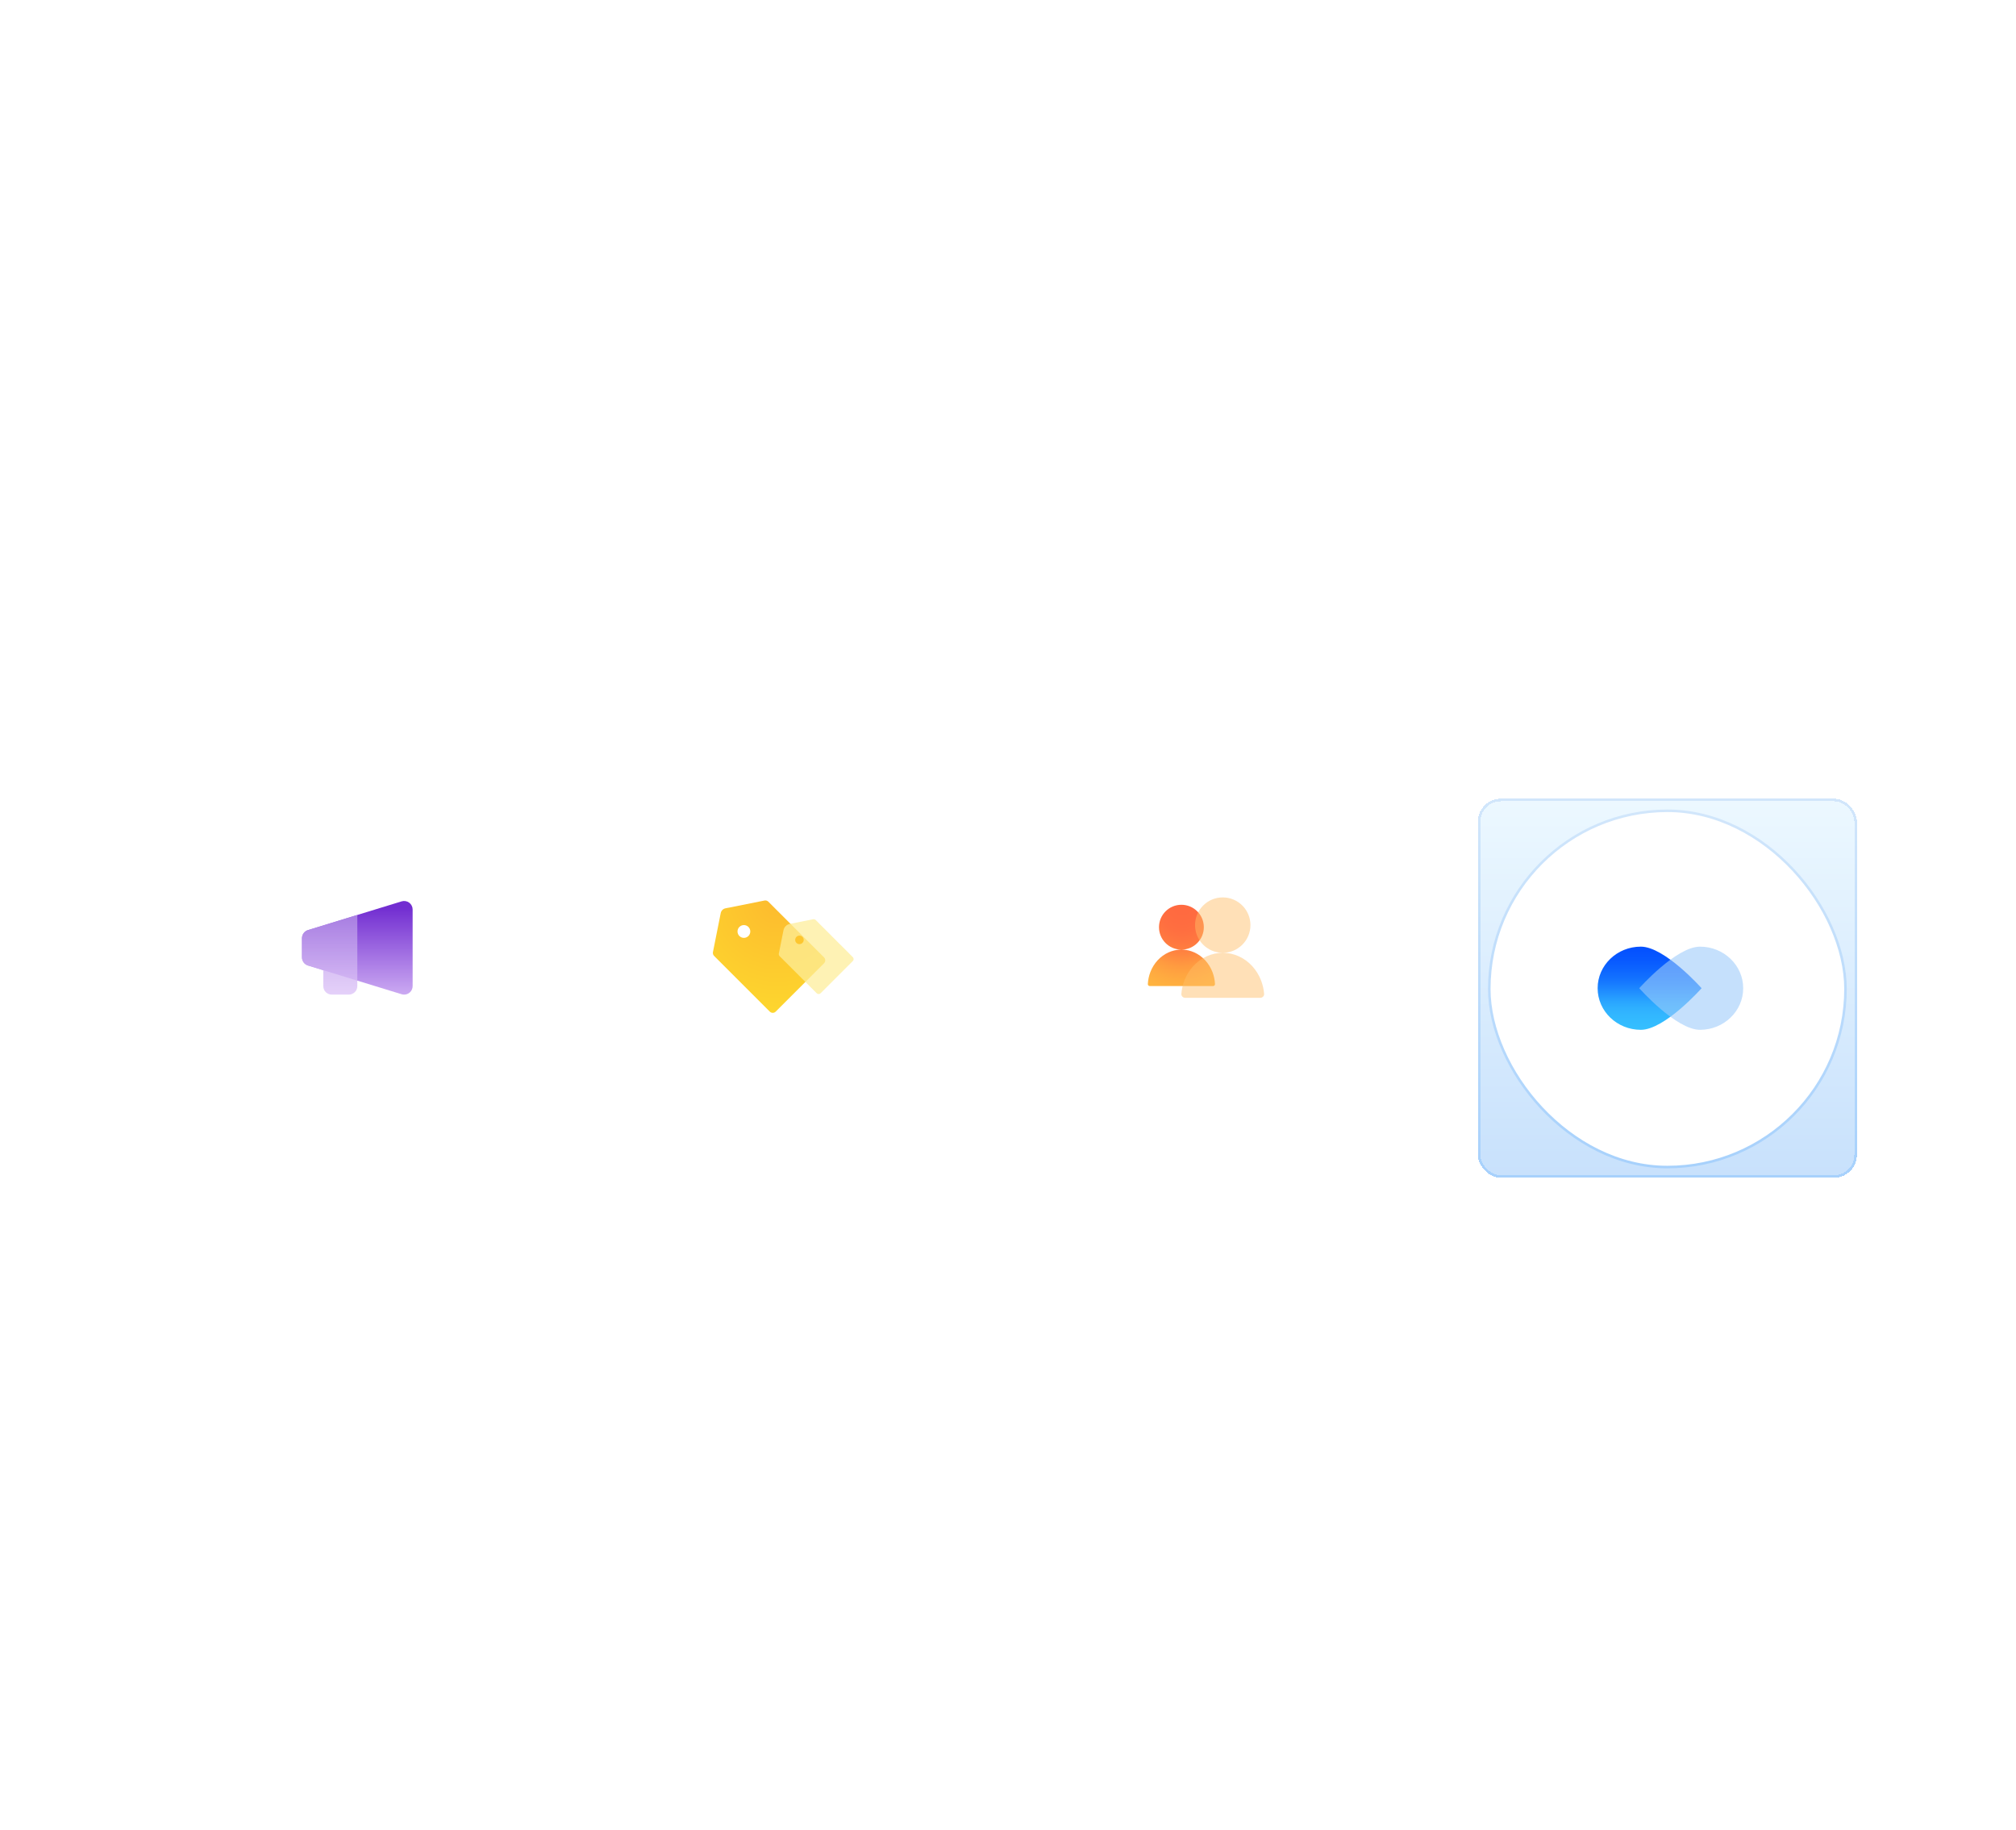 <svg width="574" height="521" viewBox="0 0 574 521" fill="none" xmlns="http://www.w3.org/2000/svg">
<g filter="url(#filter0_d_876_14622)">
<rect x="48.223" y="215.156" width="106.451" height="106.451" rx="53.225" fill="white"/>
<g filter="url(#filter1_b_876_14622)">
<path d="M114.386 255.15L87.72 263.329C87.22 263.479 86.781 263.786 86.469 264.204C86.156 264.622 85.987 265.13 85.984 265.652V271.105C85.986 271.627 86.156 272.135 86.469 272.554C86.781 272.972 87.22 273.279 87.72 273.43L92.043 274.755L101.736 277.728L114.38 281.608C114.603 281.674 114.833 281.707 115.065 281.707C115.708 281.707 116.324 281.452 116.778 280.997C117.233 280.543 117.488 279.926 117.488 279.284V257.473C117.488 257.097 117.4 256.726 117.231 256.39C117.063 256.054 116.819 255.762 116.518 255.537C116.217 255.311 115.868 255.159 115.498 255.092C115.128 255.025 114.747 255.044 114.386 255.15Z" fill="url(#paint0_linear_876_14622)"/>
</g>
<g filter="url(#filter2_b_876_14622)">
<path d="M101.736 259.029L87.72 263.328C87.22 263.479 86.781 263.785 86.469 264.204C86.156 264.622 85.987 265.13 85.984 265.652V271.104C85.986 271.627 86.156 272.135 86.469 272.553C86.781 272.972 87.22 273.279 87.72 273.429L92.043 274.755V279.283C92.043 279.926 92.298 280.542 92.753 280.997C93.207 281.451 93.823 281.707 94.466 281.707H99.313C99.956 281.707 100.572 281.451 101.027 280.997C101.481 280.542 101.736 279.926 101.736 279.283V259.029Z" fill="url(#paint1_linear_876_14622)" fill-opacity="0.81"/>
</g>
</g>
<g filter="url(#filter3_d_876_14622)">
<rect x="169.059" y="215.156" width="106.451" height="106.451" rx="53.225" fill="white"/>
<g filter="url(#filter4_b_876_14622)">
<path fill-rule="evenodd" clip-rule="evenodd" d="M205.208 258.491C205.345 257.807 205.879 257.272 206.563 257.136L217.675 254.919C217.871 254.881 218.073 254.891 218.263 254.949C218.453 255.008 218.627 255.112 218.767 255.253L234.604 271.09C234.718 271.201 234.809 271.334 234.871 271.482C234.933 271.629 234.965 271.787 234.965 271.947C234.965 272.106 234.933 272.264 234.871 272.412C234.809 272.559 234.718 272.692 234.604 272.804L220.876 286.532C220.764 286.646 220.631 286.737 220.484 286.799C220.337 286.861 220.179 286.893 220.019 286.893C219.859 286.893 219.701 286.861 219.554 286.799C219.407 286.737 219.273 286.646 219.162 286.532L203.325 270.695C203.184 270.554 203.08 270.381 203.022 270.191C202.964 270 202.953 269.798 202.991 269.603L205.208 258.491ZM213.625 263.733C213.625 264.738 212.81 265.553 211.805 265.553C210.8 265.553 209.985 264.738 209.985 263.733C209.985 262.727 210.8 261.912 211.805 261.912C212.81 261.912 213.625 262.727 213.625 263.733Z" fill="url(#paint2_radial_876_14622)"/>
</g>
<g filter="url(#filter5_b_876_14622)">
<path fill-rule="evenodd" clip-rule="evenodd" d="M223.075 263.388C223.257 262.476 223.97 261.763 224.882 261.581L231.528 260.255C231.658 260.23 231.793 260.237 231.92 260.276C232.047 260.314 232.162 260.384 232.256 260.478L242.802 271.024C242.878 271.098 242.939 271.187 242.98 271.285C243.021 271.383 243.042 271.489 243.042 271.595C243.042 271.701 243.021 271.807 242.98 271.905C242.939 272.003 242.878 272.091 242.802 272.166L233.66 281.308C233.585 281.384 233.497 281.445 233.399 281.486C233.301 281.527 233.195 281.548 233.089 281.548C232.983 281.548 232.877 281.527 232.779 281.486C232.681 281.445 232.593 281.384 232.518 281.308L221.972 270.761C221.878 270.668 221.808 270.552 221.77 270.426C221.731 270.299 221.724 270.164 221.749 270.034L223.075 263.388ZM228.831 266.125C228.831 266.794 228.288 267.337 227.619 267.337C226.949 267.337 226.407 266.794 226.407 266.125C226.407 265.455 226.949 264.912 227.619 264.912C228.288 264.912 228.831 265.455 228.831 266.125Z" fill="#FEED9A" fill-opacity="0.74"/>
</g>
</g>
<g filter="url(#filter6_d_876_14622)">
<rect x="289.895" y="215.156" width="106.451" height="106.451" rx="53.225" fill="white"/>
<path fill-rule="evenodd" clip-rule="evenodd" d="M336.472 268.899C339.953 268.847 342.759 266.009 342.759 262.515C342.759 258.989 339.9 256.131 336.374 256.131C332.848 256.131 329.99 258.989 329.99 262.515C329.99 266.009 332.796 268.847 336.278 268.899C335.053 268.912 333.842 269.18 332.71 269.688C331.548 270.21 330.493 270.974 329.603 271.937C328.714 272.9 328.009 274.044 327.527 275.303C327.114 276.384 326.873 277.532 326.813 278.698C326.797 279.015 327.056 279.273 327.374 279.273H336.375H345.376C345.694 279.273 345.953 279.015 345.937 278.698C345.877 277.532 345.636 276.384 345.223 275.303C344.742 274.044 344.036 272.9 343.147 271.937C342.258 270.974 341.202 270.21 340.04 269.688C338.908 269.18 337.696 268.912 336.472 268.899Z" fill="url(#paint3_radial_876_14622)"/>
<g filter="url(#filter7_b_876_14622)">
<path fill-rule="evenodd" clip-rule="evenodd" d="M348.143 269.806C352.499 269.806 356.03 266.275 356.03 261.92C356.03 257.564 352.499 254.033 348.143 254.033C343.788 254.033 340.257 257.564 340.257 261.92C340.257 266.275 343.788 269.806 348.143 269.806ZM359.071 277.718C359.529 278.918 359.816 280.184 359.923 281.473C359.976 282.106 359.456 282.622 358.82 282.622H348.141H337.462C336.827 282.622 336.306 282.106 336.359 281.473C336.466 280.184 336.753 278.918 337.212 277.718C337.806 276.163 338.678 274.75 339.776 273.56C340.875 272.37 342.179 271.426 343.614 270.782C345.049 270.138 346.588 269.807 348.141 269.807C349.695 269.807 351.233 270.138 352.668 270.782C354.104 271.426 355.408 272.37 356.506 273.56C357.605 274.75 358.476 276.163 359.071 277.718Z" fill="#FFBD66" fill-opacity="0.47"/>
</g>
</g>
<g filter="url(#filter8_dd_876_14622)">
<rect x="410.73" y="215.156" width="106.451" height="106.451" rx="5.754" fill="url(#paint4_linear_876_14622)" shape-rendering="crispEdges"/>
<rect x="413.246" y="217.871" width="101.416" height="101.416" rx="50.708" fill="white"/>
<rect x="413.246" y="217.871" width="101.416" height="101.416" rx="50.708" stroke="url(#paint5_linear_876_14622)" stroke-width="0.719"/>
<path d="M473.69 268.382C473.69 268.382 463.195 280.22 456.399 280.22C449.603 280.22 444.094 274.92 444.094 268.382C444.094 261.843 449.603 256.543 456.399 256.543C463.195 256.543 473.69 268.382 473.69 268.382Z" fill="url(#paint6_linear_876_14622)"/>
<g filter="url(#filter9_b_876_14622)">
<path d="M455.942 268.382C455.942 268.382 466.438 280.22 473.234 280.22C480.03 280.22 485.539 274.92 485.539 268.382C485.539 261.843 480.03 256.543 473.234 256.543C466.438 256.543 455.942 268.382 455.942 268.382Z" fill="#9ECBFA" fill-opacity="0.59"/>
</g>
<rect x="410.371" y="214.797" width="107.17" height="107.17" rx="6.114" stroke="url(#paint7_linear_876_14622)" stroke-width="0.719" shape-rendering="crispEdges"/>
</g>
<defs>
<filter id="filter0_d_876_14622" x="48.223" y="215.156" width="106.449" height="107.89" filterUnits="userSpaceOnUse" color-interpolation-filters="sRGB">
<feFlood flood-opacity="0" result="BackgroundImageFix"/>
<feColorMatrix in="SourceAlpha" type="matrix" values="0 0 0 0 0 0 0 0 0 0 0 0 0 0 0 0 0 0 127 0" result="hardAlpha"/>
<feOffset dy="1.439"/>
<feColorMatrix type="matrix" values="0 0 0 0 0.929 0 0 0 0 0.929 0 0 0 0 0.929 0 0 0 0.4 0"/>
<feBlend mode="normal" in2="BackgroundImageFix" result="effect1_dropShadow_876_14622"/>
<feBlend mode="normal" in="SourceGraphic" in2="effect1_dropShadow_876_14622" result="shape"/>
</filter>
<filter id="filter1_b_876_14622" x="85.203" y="254.272" width="33.066" height="28.217" filterUnits="userSpaceOnUse" color-interpolation-filters="sRGB">
<feFlood flood-opacity="0" result="BackgroundImageFix"/>
<feGaussianBlur in="BackgroundImageFix" stdDeviation="0.391"/>
<feComposite in2="SourceAlpha" operator="in" result="effect1_backgroundBlur_876_14622"/>
<feBlend mode="normal" in="SourceGraphic" in2="effect1_backgroundBlur_876_14622" result="shape"/>
</filter>
<filter id="filter2_b_876_14622" x="84.051" y="257.096" width="19.621" height="26.544" filterUnits="userSpaceOnUse" color-interpolation-filters="sRGB">
<feFlood flood-opacity="0" result="BackgroundImageFix"/>
<feGaussianBlur in="BackgroundImageFix" stdDeviation="0.967"/>
<feComposite in2="SourceAlpha" operator="in" result="effect1_backgroundBlur_876_14622"/>
<feBlend mode="normal" in="SourceGraphic" in2="effect1_backgroundBlur_876_14622" result="shape"/>
</filter>
<filter id="filter3_d_876_14622" x="169.059" y="215.156" width="106.449" height="107.89" filterUnits="userSpaceOnUse" color-interpolation-filters="sRGB">
<feFlood flood-opacity="0" result="BackgroundImageFix"/>
<feColorMatrix in="SourceAlpha" type="matrix" values="0 0 0 0 0 0 0 0 0 0 0 0 0 0 0 0 0 0 127 0" result="hardAlpha"/>
<feOffset dy="1.439"/>
<feColorMatrix type="matrix" values="0 0 0 0 0.929 0 0 0 0 0.929 0 0 0 0 0.929 0 0 0 0.4 0"/>
<feBlend mode="normal" in2="BackgroundImageFix" result="effect1_dropShadow_876_14622"/>
<feBlend mode="normal" in="SourceGraphic" in2="effect1_dropShadow_876_14622" result="shape"/>
</filter>
<filter id="filter4_b_876_14622" x="195.245" y="247.173" width="47.443" height="47.443" filterUnits="userSpaceOnUse" color-interpolation-filters="sRGB">
<feFlood flood-opacity="0" result="BackgroundImageFix"/>
<feGaussianBlur in="BackgroundImageFix" stdDeviation="3.862"/>
<feComposite in2="SourceAlpha" operator="in" result="effect1_backgroundBlur_876_14622"/>
<feBlend mode="normal" in="SourceGraphic" in2="effect1_backgroundBlur_876_14622" result="shape"/>
</filter>
<filter id="filter5_b_876_14622" x="214.011" y="252.517" width="36.755" height="36.755" filterUnits="userSpaceOnUse" color-interpolation-filters="sRGB">
<feFlood flood-opacity="0" result="BackgroundImageFix"/>
<feGaussianBlur in="BackgroundImageFix" stdDeviation="3.862"/>
<feComposite in2="SourceAlpha" operator="in" result="effect1_backgroundBlur_876_14622"/>
<feBlend mode="normal" in="SourceGraphic" in2="effect1_backgroundBlur_876_14622" result="shape"/>
</filter>
<filter id="filter6_d_876_14622" x="289.895" y="215.156" width="106.449" height="107.89" filterUnits="userSpaceOnUse" color-interpolation-filters="sRGB">
<feFlood flood-opacity="0" result="BackgroundImageFix"/>
<feColorMatrix in="SourceAlpha" type="matrix" values="0 0 0 0 0 0 0 0 0 0 0 0 0 0 0 0 0 0 127 0" result="hardAlpha"/>
<feOffset dy="1.439"/>
<feColorMatrix type="matrix" values="0 0 0 0 0.929 0 0 0 0 0.929 0 0 0 0 0.929 0 0 0 0.4 0"/>
<feBlend mode="normal" in2="BackgroundImageFix" result="effect1_dropShadow_876_14622"/>
<feBlend mode="normal" in="SourceGraphic" in2="effect1_dropShadow_876_14622" result="shape"/>
</filter>
<filter id="filter7_b_876_14622" x="326.058" y="243.735" width="44.166" height="49.185" filterUnits="userSpaceOnUse" color-interpolation-filters="sRGB">
<feFlood flood-opacity="0" result="BackgroundImageFix"/>
<feGaussianBlur in="BackgroundImageFix" stdDeviation="5.149"/>
<feComposite in2="SourceAlpha" operator="in" result="effect1_backgroundBlur_876_14622"/>
<feBlend mode="normal" in="SourceGraphic" in2="effect1_backgroundBlur_876_14622" result="shape"/>
</filter>
<filter id="filter8_dd_876_14622" x="392.749" y="200.052" width="156.8" height="156.798" filterUnits="userSpaceOnUse" color-interpolation-filters="sRGB">
<feFlood flood-opacity="0" result="BackgroundImageFix"/>
<feColorMatrix in="SourceAlpha" type="matrix" values="0 0 0 0 0 0 0 0 0 0 0 0 0 0 0 0 0 0 127 0" result="hardAlpha"/>
<feOffset dx="7.193" dy="10.07"/>
<feGaussianBlur stdDeviation="12.227"/>
<feComposite in2="hardAlpha" operator="out"/>
<feColorMatrix type="matrix" values="0 0 0 0 0.29 0 0 0 0 0.714 0 0 0 0 1 0 0 0 0.3 0"/>
<feBlend mode="normal" in2="BackgroundImageFix" result="effect1_dropShadow_876_14622"/>
<feColorMatrix in="SourceAlpha" type="matrix" values="0 0 0 0 0 0 0 0 0 0 0 0 0 0 0 0 0 0 127 0" result="hardAlpha"/>
<feOffset dx="3.596" dy="2.877"/>
<feGaussianBlur stdDeviation="3.237"/>
<feComposite in2="hardAlpha" operator="out"/>
<feColorMatrix type="matrix" values="0 0 0 0 0.145 0 0 0 0 0.447 0 0 0 0 1 0 0 0 0.1 0"/>
<feBlend mode="normal" in2="effect1_dropShadow_876_14622" result="effect2_dropShadow_876_14622"/>
<feBlend mode="normal" in="SourceGraphic" in2="effect2_dropShadow_876_14622" result="shape"/>
</filter>
<filter id="filter9_b_876_14622" x="451.237" y="251.838" width="39.007" height="33.087" filterUnits="userSpaceOnUse" color-interpolation-filters="sRGB">
<feFlood flood-opacity="0" result="BackgroundImageFix"/>
<feGaussianBlur in="BackgroundImageFix" stdDeviation="2.352"/>
<feComposite in2="SourceAlpha" operator="in" result="effect1_backgroundBlur_876_14622"/>
<feBlend mode="normal" in="SourceGraphic" in2="effect1_backgroundBlur_876_14622" result="shape"/>
</filter>
<linearGradient id="paint0_linear_876_14622" x1="101.694" y1="257.038" x2="101.694" y2="291.532" gradientUnits="userSpaceOnUse">
<stop stop-color="#722ED1"/>
<stop offset="1" stop-color="#EFDBFF"/>
</linearGradient>
<linearGradient id="paint1_linear_876_14622" x1="93.882" y1="260.718" x2="93.882" y2="290.066" gradientUnits="userSpaceOnUse">
<stop stop-color="#B692E7"/>
<stop offset="1" stop-color="#EFDBFF"/>
</linearGradient>
<radialGradient id="paint2_radial_876_14622" cx="0" cy="0" r="1" gradientUnits="userSpaceOnUse" gradientTransform="translate(221.346 255.316) rotate(94.885) scale(33.784)">
<stop stop-color="#FDBB2E"/>
<stop offset="1" stop-color="#FDD82E"/>
</radialGradient>
<radialGradient id="paint3_radial_876_14622" cx="0" cy="0" r="1" gradientUnits="userSpaceOnUse" gradientTransform="translate(336.665 254.529) rotate(90.512) scale(32.223 26.63)">
<stop stop-color="#FF6940"/>
<stop offset="0.118" stop-color="#FF6A40"/>
<stop offset="0.214" stop-color="#FF6C40"/>
<stop offset="0.291" stop-color="#FF6F40"/>
<stop offset="0.353" stop-color="#FF7440"/>
<stop offset="0.404" stop-color="#FF7940"/>
<stop offset="0.446" stop-color="#FF7F40"/>
<stop offset="0.482" stop-color="#FF8540"/>
<stop offset="0.518" stop-color="#FF8C40"/>
<stop offset="0.554" stop-color="#FF9340"/>
<stop offset="0.596" stop-color="#FF9B40"/>
<stop offset="0.647" stop-color="#FFA240"/>
<stop offset="0.709" stop-color="#FFAA40"/>
<stop offset="0.786" stop-color="#FFB140"/>
<stop offset="0.882" stop-color="#FFB840"/>
<stop offset="1" stop-color="#FFBE40"/>
</radialGradient>
<linearGradient id="paint4_linear_876_14622" x1="463.956" y1="215.156" x2="463.956" y2="321.607" gradientUnits="userSpaceOnUse">
<stop stop-color="#ECF8FF"/>
<stop offset="1" stop-color="#C8E1FC"/>
</linearGradient>
<linearGradient id="paint5_linear_876_14622" x1="463.954" y1="218.23" x2="463.954" y2="318.927" gradientUnits="userSpaceOnUse">
<stop stop-color="#D1E6FB"/>
<stop offset="1" stop-color="#A7D1FC"/>
</linearGradient>
<linearGradient id="paint6_linear_876_14622" x1="455.69" y1="287.157" x2="455.69" y2="253.343" gradientUnits="userSpaceOnUse">
<stop stop-color="#37C3FF"/>
<stop offset="0.118" stop-color="#37C2FF"/>
<stop offset="0.214" stop-color="#35BFFF"/>
<stop offset="0.291" stop-color="#33BAFF"/>
<stop offset="0.353" stop-color="#31B4FF"/>
<stop offset="0.404" stop-color="#2DADFF"/>
<stop offset="0.446" stop-color="#29A4FF"/>
<stop offset="0.482" stop-color="#259AFF"/>
<stop offset="0.518" stop-color="#2190FF"/>
<stop offset="0.554" stop-color="#1C86FF"/>
<stop offset="0.596" stop-color="#177BFF"/>
<stop offset="0.647" stop-color="#1270FF"/>
<stop offset="0.709" stop-color="#0D65FF"/>
<stop offset="0.786" stop-color="#085AFF"/>
<stop offset="0.882" stop-color="#0451FF"/>
<stop offset="1" stop-color="#0047FF"/>
</linearGradient>
<linearGradient id="paint7_linear_876_14622" x1="463.956" y1="215.156" x2="463.956" y2="321.607" gradientUnits="userSpaceOnUse">
<stop stop-color="#D1E6FB"/>
<stop offset="1" stop-color="#A7D1FC"/>
</linearGradient>
</defs>
</svg>
